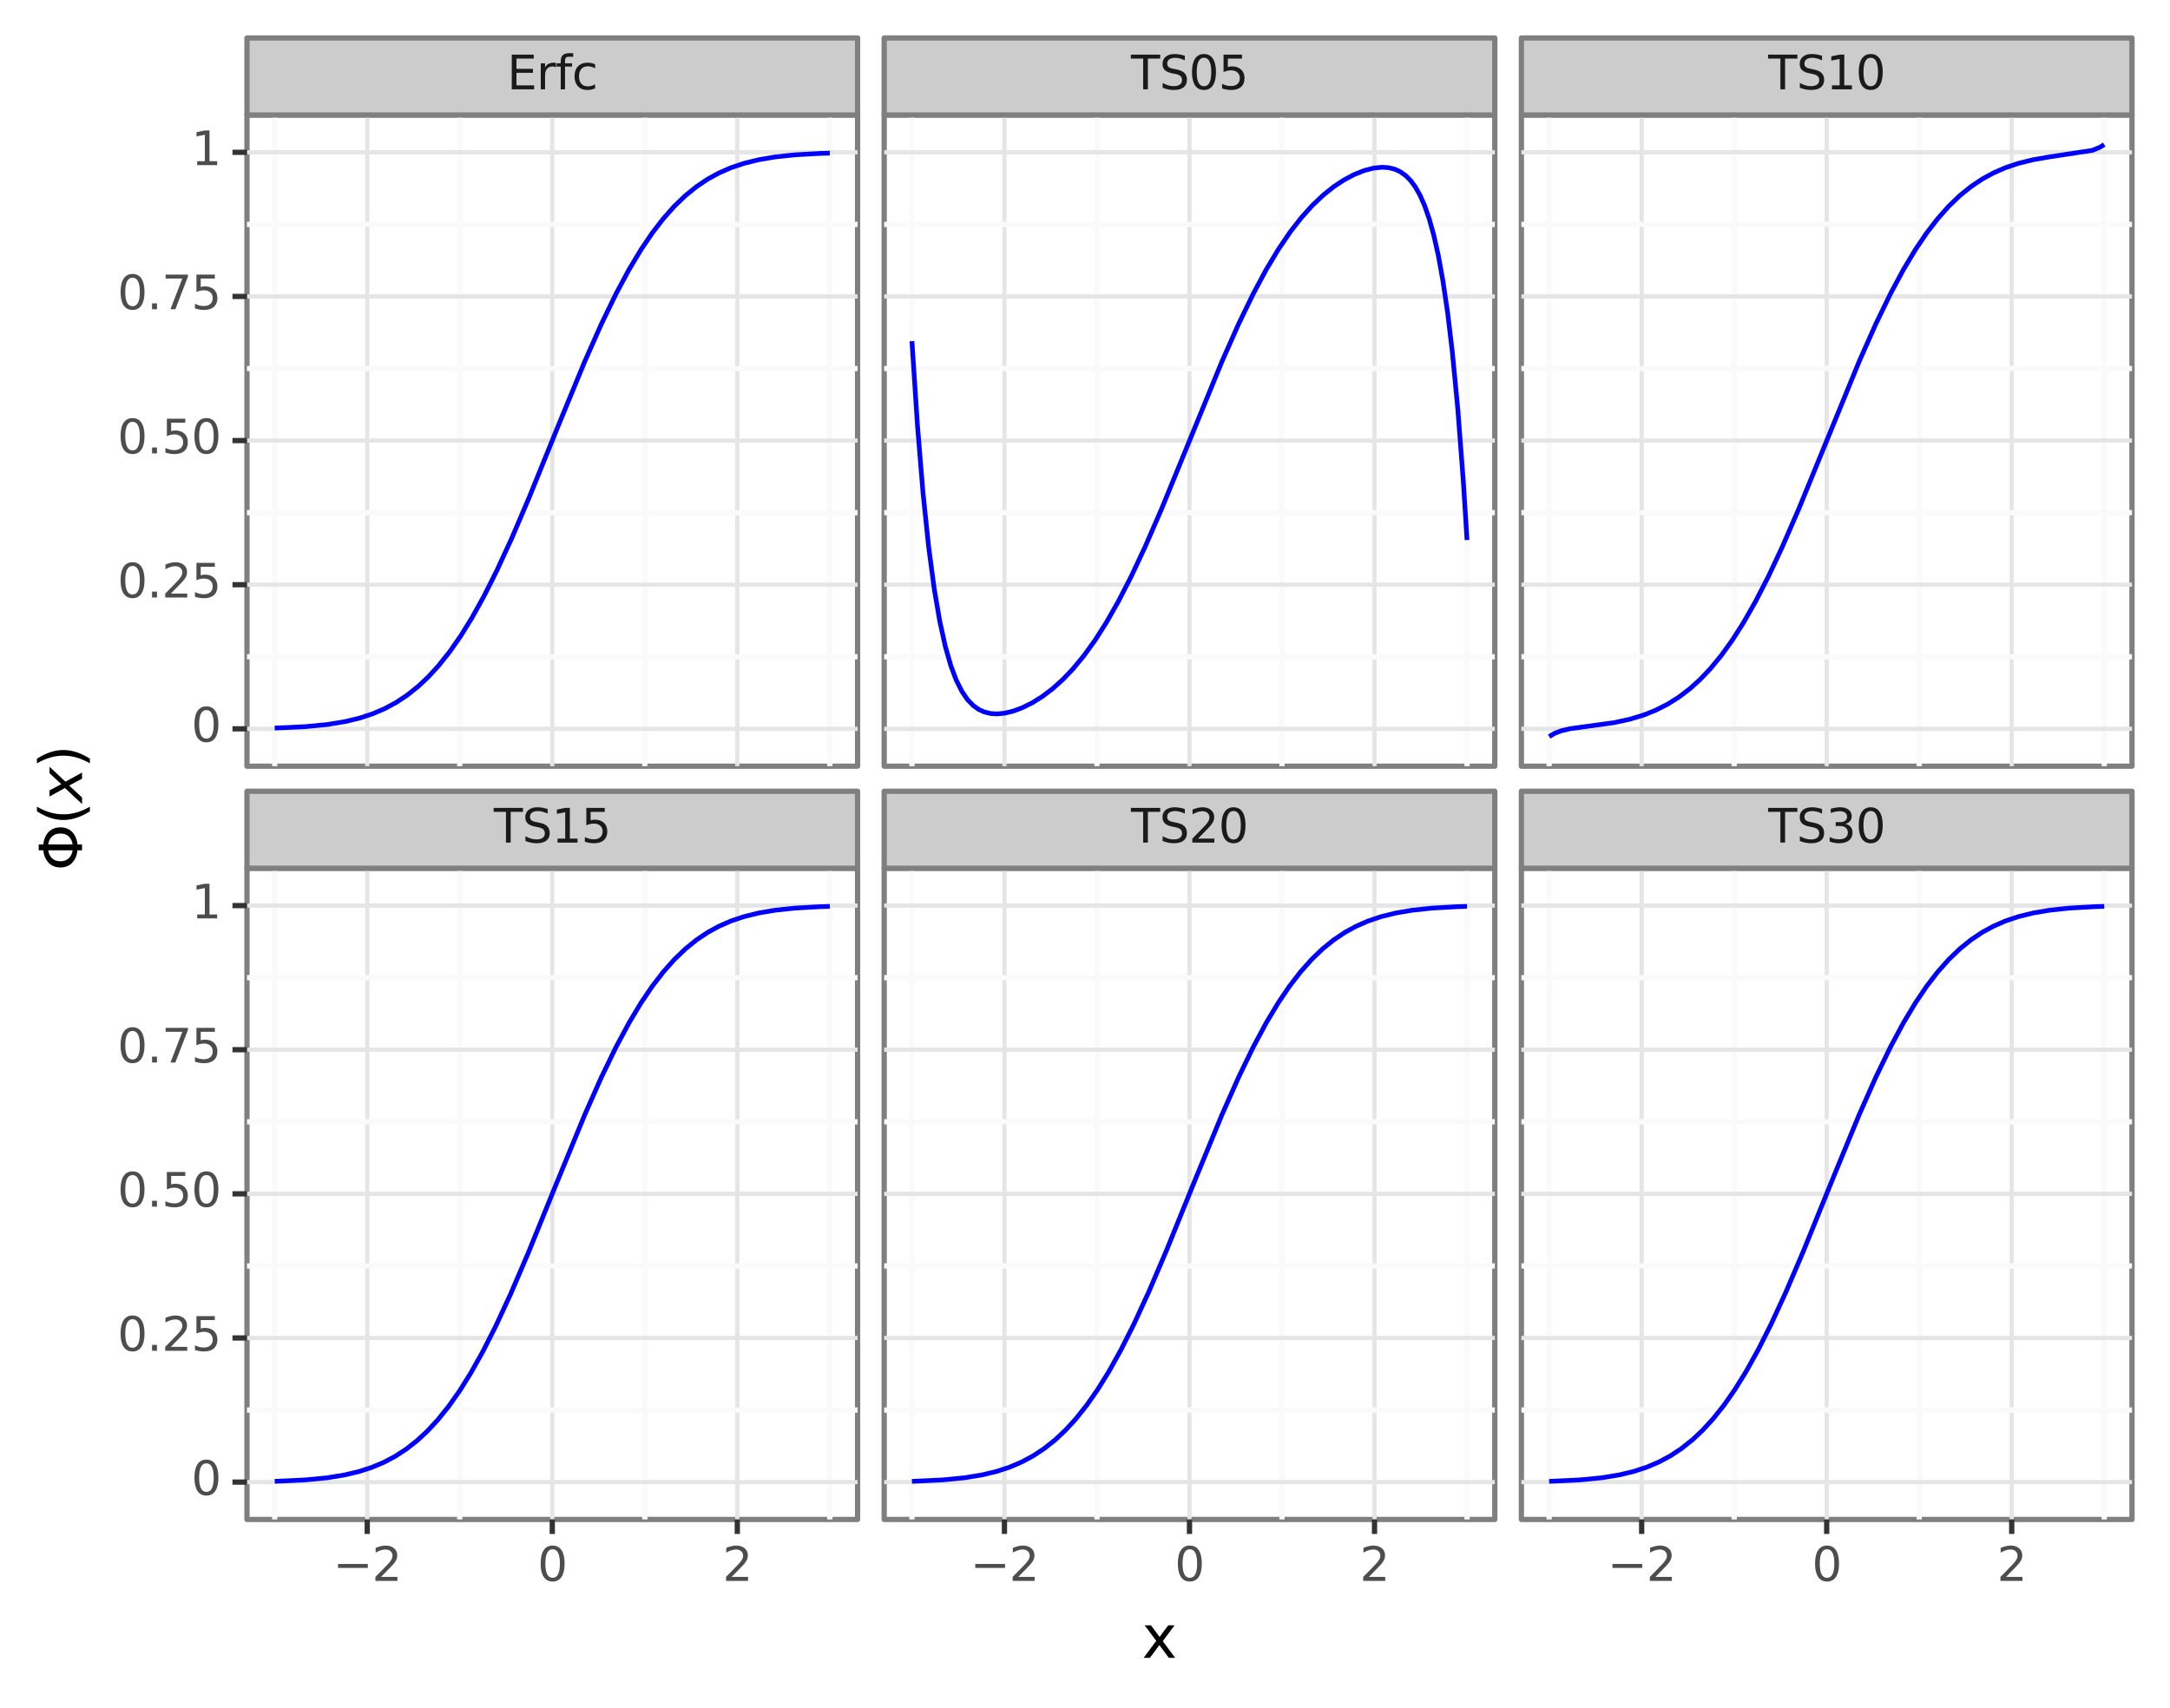 <?xml version="1.0" encoding="utf-8" standalone="no"?>
<!DOCTYPE svg PUBLIC "-//W3C//DTD SVG 1.1//EN"
  "http://www.w3.org/Graphics/SVG/1.1/DTD/svg11.dtd">
<svg xmlns:xlink="http://www.w3.org/1999/xlink" width="411.11pt" height="323.611pt" viewBox="0 0 411.11 323.611" xmlns="http://www.w3.org/2000/svg" version="1.1">
 <rect x="0" y="0" width="411.11" height="323.611" fill="#808080" stroke="none"/>
 <defs>
  <style type="text/css">*{stroke-linejoin: round; stroke-linecap: butt}</style>
 </defs>
 <g id="figure_1">
  <g id="patch_1">
   <path d="M 0 323.611 
L 411.11 323.611 
L 411.11 0 
L 0 0 
z
" style="fill: #ffffff; stroke: #ffffff; stroke-linejoin: miter"/>
  </g>
  <g id="axes_1">
   <g id="patch_2">
    <path d="M 46.79 145.173 
L 162.47 145.173 
L 162.47 21.787 
L 46.79 21.787 
z
" style="fill: #ffffff; stroke: #7f7f7f; stroke-linejoin: miter"/>
   </g>
   <g id="matplotlib.axis_1">
    <g id="xtick_1">
     <g id="line2d_1">
      <path d="M 69.575 145.173 
L 69.575 21.787 
" clip-path="url(#p111f7c09e5)" style="fill: none; stroke: #e5e5e5; stroke-width: 0.8"/>
     </g>
    </g>
    <g id="xtick_2">
     <g id="line2d_2">
      <path d="M 104.63 145.173 
L 104.63 21.787 
" clip-path="url(#p111f7c09e5)" style="fill: none; stroke: #e5e5e5; stroke-width: 0.8"/>
     </g>
    </g>
    <g id="xtick_3">
     <g id="line2d_3">
      <path d="M 139.684 145.173 
L 139.684 21.787 
" clip-path="url(#p111f7c09e5)" style="fill: none; stroke: #e5e5e5; stroke-width: 0.8"/>
     </g>
    </g>
    <g id="xtick_4">
     <g id="line2d_4">
      <path d="M 52.048 145.173 
L 52.048 21.787 
" clip-path="url(#p111f7c09e5)" style="fill: none; stroke: #fafafa"/>
     </g>
    </g>
    <g id="xtick_5">
     <g id="line2d_5">
      <path d="M 87.102 145.173 
L 87.102 21.787 
" clip-path="url(#p111f7c09e5)" style="fill: none; stroke: #fafafa"/>
     </g>
    </g>
    <g id="xtick_6">
     <g id="line2d_6">
      <path d="M 122.157 145.173 
L 122.157 21.787 
" clip-path="url(#p111f7c09e5)" style="fill: none; stroke: #fafafa"/>
     </g>
    </g>
    <g id="xtick_7">
     <g id="line2d_7">
      <path d="M 157.212 145.173 
L 157.212 21.787 
" clip-path="url(#p111f7c09e5)" style="fill: none; stroke: #fafafa"/>
     </g>
    </g>
   </g>
   <g id="matplotlib.axis_2">
    <g id="ytick_1">
     <g id="line2d_8">
      <path d="M 46.79 138.098 
L 162.47 138.098 
" clip-path="url(#p111f7c09e5)" style="fill: none; stroke: #e5e5e5; stroke-width: 0.8"/>
     </g>
     <g id="line2d_9">
      <path d="M 46.79 138.098 
" style="fill: none; stroke: #000000; stroke-width: 1.5"/>
      <defs>
       <path id="m593839fa24" d="M 0 0 
L -2.75 0 
" style="stroke: #333333"/>
      </defs>
      <g>
       <use xlink:href="#m593839fa24" x="46.79" y="138.098" style="stroke: #333333"/>
      </g>
     </g>
     <g id="text_1">
      <!-- 0 -->
      <g style="fill: #4d4d4d" transform="translate(36.241 140.526) scale(0.088 -0.088)">
       <defs>
        <path id="DejaVuSans-30" d="M 2034 4250 
Q 1547 4250 1301 3770 
Q 1056 3291 1056 2328 
Q 1056 1369 1301 889 
Q 1547 409 2034 409 
Q 2525 409 2770 889 
Q 3016 1369 3016 2328 
Q 3016 3291 2770 3770 
Q 2525 4250 2034 4250 
z
M 2034 4750 
Q 2819 4750 3233 4129 
Q 3647 3509 3647 2328 
Q 3647 1150 3233 529 
Q 2819 -91 2034 -91 
Q 1250 -91 836 529 
Q 422 1150 422 2328 
Q 422 3509 836 4129 
Q 1250 4750 2034 4750 
z
" transform="scale(0.016)"/>
       </defs>
       <use xlink:href="#DejaVuSans-30"/>
      </g>
     </g>
    </g>
    <g id="ytick_2">
     <g id="line2d_10">
      <path d="M 46.79 110.789 
L 162.47 110.789 
" clip-path="url(#p111f7c09e5)" style="fill: none; stroke: #e5e5e5; stroke-width: 0.8"/>
     </g>
     <g id="line2d_11">
      <path d="M 46.79 110.789 
" style="fill: none; stroke: #000000; stroke-width: 1.5"/>
      <g>
       <use xlink:href="#m593839fa24" x="46.79" y="110.789" style="stroke: #333333"/>
      </g>
     </g>
     <g id="text_2">
      <!-- 0.25 -->
      <g style="fill: #4d4d4d" transform="translate(22.246 113.217) scale(0.088 -0.088)">
       <defs>
        <path id="DejaVuSans-2e" d="M 684 794 
L 1344 794 
L 1344 0 
L 684 0 
L 684 794 
z
" transform="scale(0.016)"/>
        <path id="DejaVuSans-32" d="M 1228 531 
L 3431 531 
L 3431 0 
L 469 0 
L 469 531 
Q 828 903 1448 1529 
Q 2069 2156 2228 2338 
Q 2531 2678 2651 2914 
Q 2772 3150 2772 3378 
Q 2772 3750 2511 3984 
Q 2250 4219 1831 4219 
Q 1534 4219 1204 4116 
Q 875 4013 500 3803 
L 500 4441 
Q 881 4594 1212 4672 
Q 1544 4750 1819 4750 
Q 2544 4750 2975 4387 
Q 3406 4025 3406 3419 
Q 3406 3131 3298 2873 
Q 3191 2616 2906 2266 
Q 2828 2175 2409 1742 
Q 1991 1309 1228 531 
z
" transform="scale(0.016)"/>
        <path id="DejaVuSans-35" d="M 691 4666 
L 3169 4666 
L 3169 4134 
L 1269 4134 
L 1269 2991 
Q 1406 3038 1543 3061 
Q 1681 3084 1819 3084 
Q 2600 3084 3056 2656 
Q 3513 2228 3513 1497 
Q 3513 744 3044 326 
Q 2575 -91 1722 -91 
Q 1428 -91 1123 -41 
Q 819 9 494 109 
L 494 744 
Q 775 591 1075 516 
Q 1375 441 1709 441 
Q 2250 441 2565 725 
Q 2881 1009 2881 1497 
Q 2881 1984 2565 2268 
Q 2250 2553 1709 2553 
Q 1456 2553 1204 2497 
Q 953 2441 691 2322 
L 691 4666 
z
" transform="scale(0.016)"/>
       </defs>
       <use xlink:href="#DejaVuSans-30"/>
       <use xlink:href="#DejaVuSans-2e" x="63.623"/>
       <use xlink:href="#DejaVuSans-32" x="95.41"/>
       <use xlink:href="#DejaVuSans-35" x="159.033"/>
      </g>
     </g>
    </g>
    <g id="ytick_3">
     <g id="line2d_12">
      <path d="M 46.79 83.48 
L 162.47 83.48 
" clip-path="url(#p111f7c09e5)" style="fill: none; stroke: #e5e5e5; stroke-width: 0.8"/>
     </g>
     <g id="line2d_13">
      <path d="M 46.79 83.48 
" style="fill: none; stroke: #000000; stroke-width: 1.5"/>
      <g>
       <use xlink:href="#m593839fa24" x="46.79" y="83.48" style="stroke: #333333"/>
      </g>
     </g>
     <g id="text_3">
      <!-- 0.50 -->
      <g style="fill: #4d4d4d" transform="translate(22.246 85.908) scale(0.088 -0.088)">
       <use xlink:href="#DejaVuSans-30"/>
       <use xlink:href="#DejaVuSans-2e" x="63.623"/>
       <use xlink:href="#DejaVuSans-35" x="95.41"/>
       <use xlink:href="#DejaVuSans-30" x="159.033"/>
      </g>
     </g>
    </g>
    <g id="ytick_4">
     <g id="line2d_14">
      <path d="M 46.79 56.171 
L 162.47 56.171 
" clip-path="url(#p111f7c09e5)" style="fill: none; stroke: #e5e5e5; stroke-width: 0.8"/>
     </g>
     <g id="line2d_15">
      <path d="M 46.79 56.171 
" style="fill: none; stroke: #000000; stroke-width: 1.5"/>
      <g>
       <use xlink:href="#m593839fa24" x="46.79" y="56.171" style="stroke: #333333"/>
      </g>
     </g>
     <g id="text_4">
      <!-- 0.75 -->
      <g style="fill: #4d4d4d" transform="translate(22.246 58.599) scale(0.088 -0.088)">
       <defs>
        <path id="DejaVuSans-37" d="M 525 4666 
L 3525 4666 
L 3525 4397 
L 1831 0 
L 1172 0 
L 2766 4134 
L 525 4134 
L 525 4666 
z
" transform="scale(0.016)"/>
       </defs>
       <use xlink:href="#DejaVuSans-30"/>
       <use xlink:href="#DejaVuSans-2e" x="63.623"/>
       <use xlink:href="#DejaVuSans-37" x="95.41"/>
       <use xlink:href="#DejaVuSans-35" x="159.033"/>
      </g>
     </g>
    </g>
    <g id="ytick_5">
     <g id="line2d_16">
      <path d="M 46.79 28.862 
L 162.47 28.862 
" clip-path="url(#p111f7c09e5)" style="fill: none; stroke: #e5e5e5; stroke-width: 0.8"/>
     </g>
     <g id="line2d_17">
      <path d="M 46.79 28.862 
" style="fill: none; stroke: #000000; stroke-width: 1.5"/>
      <g>
       <use xlink:href="#m593839fa24" x="46.79" y="28.862" style="stroke: #333333"/>
      </g>
     </g>
     <g id="text_5">
      <!-- 1 -->
      <g style="fill: #4d4d4d" transform="translate(36.241 31.291) scale(0.088 -0.088)">
       <defs>
        <path id="DejaVuSans-31" d="M 794 531 
L 1825 531 
L 1825 4091 
L 703 3866 
L 703 4441 
L 1819 4666 
L 2450 4666 
L 2450 531 
L 3481 531 
L 3481 0 
L 794 0 
L 794 531 
z
" transform="scale(0.016)"/>
       </defs>
       <use xlink:href="#DejaVuSans-31"/>
      </g>
     </g>
    </g>
    <g id="ytick_6">
     <g id="line2d_18">
      <path d="M 46.79 124.443 
L 162.47 124.443 
" clip-path="url(#p111f7c09e5)" style="fill: none; stroke: #fafafa"/>
     </g>
    </g>
    <g id="ytick_7">
     <g id="line2d_19">
      <path d="M 46.79 97.134 
L 162.47 97.134 
" clip-path="url(#p111f7c09e5)" style="fill: none; stroke: #fafafa"/>
     </g>
    </g>
    <g id="ytick_8">
     <g id="line2d_20">
      <path d="M 46.79 69.826 
L 162.47 69.826 
" clip-path="url(#p111f7c09e5)" style="fill: none; stroke: #fafafa"/>
     </g>
    </g>
    <g id="ytick_9">
     <g id="line2d_21">
      <path d="M 46.79 42.517 
L 162.47 42.517 
" clip-path="url(#p111f7c09e5)" style="fill: none; stroke: #fafafa"/>
     </g>
    </g>
    <g id="text_6">
     <!-- $\Phi(x)$ -->
     <g transform="translate(15.558 164.995) rotate(-90) scale(0.11 -0.11)">
      <defs>
       <path id="DejaVuSans-3a6" d="M 2206 3644 
Q 1738 3578 1431 3306 
Q 1025 2947 1025 2328 
Q 1025 1713 1431 1353 
Q 1738 1081 2206 1016 
L 2206 3644 
z
M 2838 1016 
Q 3306 1081 3613 1353 
Q 4013 1713 4013 2328 
Q 4013 2947 3613 3306 
Q 3306 3578 2838 3644 
L 2838 1016 
z
M 2206 494 
Q 1444 563 950 981 
Q 359 1481 359 2328 
Q 359 3175 950 3678 
Q 1441 4100 2206 4169 
L 2206 4666 
L 2838 4666 
L 2838 4169 
Q 3600 4097 4091 3678 
Q 4678 3175 4678 2328 
Q 4678 1484 4091 981 
Q 3600 563 2838 491 
L 2838 0 
L 2206 0 
L 2206 494 
z
" transform="scale(0.016)"/>
       <path id="DejaVuSans-28" d="M 1984 4856 
Q 1566 4138 1362 3434 
Q 1159 2731 1159 2009 
Q 1159 1288 1364 580 
Q 1569 -128 1984 -844 
L 1484 -844 
Q 1016 -109 783 600 
Q 550 1309 550 2009 
Q 550 2706 781 3412 
Q 1013 4119 1484 4856 
L 1984 4856 
z
" transform="scale(0.016)"/>
       <path id="DejaVuSans-Oblique-78" d="M 3841 3500 
L 2234 1784 
L 3219 0 
L 2559 0 
L 1819 1388 
L 531 0 
L -166 0 
L 1556 1844 
L 641 3500 
L 1300 3500 
L 1972 2234 
L 3144 3500 
L 3841 3500 
z
" transform="scale(0.016)"/>
       <path id="DejaVuSans-29" d="M 513 4856 
L 1013 4856 
Q 1481 4119 1714 3412 
Q 1947 2706 1947 2009 
Q 1947 1309 1714 600 
Q 1481 -109 1013 -844 
L 513 -844 
Q 928 -128 1133 580 
Q 1338 1288 1338 2009 
Q 1338 2731 1133 3434 
Q 928 4138 513 4856 
z
" transform="scale(0.016)"/>
      </defs>
      <use xlink:href="#DejaVuSans-3a6" transform="translate(0 0.125)"/>
      <use xlink:href="#DejaVuSans-28" transform="translate(78.711 0.125)"/>
      <use xlink:href="#DejaVuSans-Oblique-78" transform="translate(117.725 0.125)"/>
      <use xlink:href="#DejaVuSans-29" transform="translate(176.904 0.125)"/>
     </g>
    </g>
   </g>
   <g id="line2d_22">
    <path d="M 52.048 137.95 
L 57.832 137.683 
L 62.038 137.273 
L 65.369 136.727 
L 68.173 136.048 
L 70.627 135.237 
L 72.905 134.258 
L 75.009 133.126 
L 77.112 131.739 
L 79.215 130.066 
L 81.143 128.253 
L 83.071 126.153 
L 85.174 123.515 
L 87.278 120.501 
L 89.381 117.108 
L 91.66 113.012 
L 94.113 108.139 
L 96.918 102.053 
L 100.248 94.262 
L 105.681 80.867 
L 110.764 68.533 
L 113.919 61.421 
L 116.724 55.636 
L 119.177 51.066 
L 121.456 47.271 
L 123.559 44.163 
L 125.662 41.432 
L 127.766 39.067 
L 129.869 37.048 
L 131.972 35.349 
L 134.076 33.939 
L 136.179 32.787 
L 138.457 31.79 
L 140.911 30.962 
L 143.716 30.269 
L 146.87 29.734 
L 150.551 29.342 
L 155.284 29.073 
L 157.212 29.01 
L 157.212 29.01 
" clip-path="url(#p111f7c09e5)" style="fill: none; stroke: #0000ff; stroke-width: 0.886"/>
   </g>
   <g id="patch_3">
    <path d="M 46.79 21.787 
L 162.47 21.787 
L 162.47 7.2 
L 46.79 7.2 
z
" style="fill: #cccccc; stroke: #7f7f7f; stroke-linejoin: miter"/>
   </g>
   <g id="text_7">
    <!-- Erfc -->
    <g style="fill: #1a1a1a" transform="translate(96.072 16.922) scale(0.088 -0.088)">
     <defs>
      <path id="DejaVuSans-45" d="M 628 4666 
L 3578 4666 
L 3578 4134 
L 1259 4134 
L 1259 2753 
L 3481 2753 
L 3481 2222 
L 1259 2222 
L 1259 531 
L 3634 531 
L 3634 0 
L 628 0 
L 628 4666 
z
" transform="scale(0.016)"/>
      <path id="DejaVuSans-72" d="M 2631 2963 
Q 2534 3019 2420 3045 
Q 2306 3072 2169 3072 
Q 1681 3072 1420 2755 
Q 1159 2438 1159 1844 
L 1159 0 
L 581 0 
L 581 3500 
L 1159 3500 
L 1159 2956 
Q 1341 3275 1631 3429 
Q 1922 3584 2338 3584 
Q 2397 3584 2469 3576 
Q 2541 3569 2628 3553 
L 2631 2963 
z
" transform="scale(0.016)"/>
      <path id="DejaVuSans-66" d="M 2375 4863 
L 2375 4384 
L 1825 4384 
Q 1516 4384 1395 4259 
Q 1275 4134 1275 3809 
L 1275 3500 
L 2222 3500 
L 2222 3053 
L 1275 3053 
L 1275 0 
L 697 0 
L 697 3053 
L 147 3053 
L 147 3500 
L 697 3500 
L 697 3744 
Q 697 4328 969 4595 
Q 1241 4863 1831 4863 
L 2375 4863 
z
" transform="scale(0.016)"/>
      <path id="DejaVuSans-63" d="M 3122 3366 
L 3122 2828 
Q 2878 2963 2633 3030 
Q 2388 3097 2138 3097 
Q 1578 3097 1268 2742 
Q 959 2388 959 1747 
Q 959 1106 1268 751 
Q 1578 397 2138 397 
Q 2388 397 2633 464 
Q 2878 531 3122 666 
L 3122 134 
Q 2881 22 2623 -34 
Q 2366 -91 2075 -91 
Q 1284 -91 818 406 
Q 353 903 353 1747 
Q 353 2603 823 3093 
Q 1294 3584 2113 3584 
Q 2378 3584 2631 3529 
Q 2884 3475 3122 3366 
z
" transform="scale(0.016)"/>
     </defs>
     <use xlink:href="#DejaVuSans-45"/>
     <use xlink:href="#DejaVuSans-72" x="63.184"/>
     <use xlink:href="#DejaVuSans-66" x="104.297"/>
     <use xlink:href="#DejaVuSans-63" x="139.502"/>
    </g>
   </g>
  </g>
  <g id="axes_2">
   <g id="patch_4">
    <path d="M 167.51 145.173 
L 283.19 145.173 
L 283.19 21.787 
L 167.51 21.787 
z
" style="fill: #ffffff; stroke: #7f7f7f; stroke-linejoin: miter"/>
   </g>
   <g id="matplotlib.axis_3">
    <g id="xtick_8">
     <g id="line2d_23">
      <path d="M 190.295 145.173 
L 190.295 21.787 
" clip-path="url(#p7fe1799d12)" style="fill: none; stroke: #e5e5e5; stroke-width: 0.8; stroke-linecap: square"/>
     </g>
    </g>
    <g id="xtick_9">
     <g id="line2d_24">
      <path d="M 225.35 145.173 
L 225.35 21.787 
" clip-path="url(#p7fe1799d12)" style="fill: none; stroke: #e5e5e5; stroke-width: 0.8; stroke-linecap: square"/>
     </g>
    </g>
    <g id="xtick_10">
     <g id="line2d_25">
      <path d="M 260.404 145.173 
L 260.404 21.787 
" clip-path="url(#p7fe1799d12)" style="fill: none; stroke: #e5e5e5; stroke-width: 0.8; stroke-linecap: square"/>
     </g>
    </g>
    <g id="xtick_11">
     <g id="line2d_26">
      <path d="M 172.768 145.173 
L 172.768 21.787 
" clip-path="url(#p7fe1799d12)" style="fill: none; stroke: #fafafa; stroke-linecap: square"/>
     </g>
    </g>
    <g id="xtick_12">
     <g id="line2d_27">
      <path d="M 207.822 145.173 
L 207.822 21.787 
" clip-path="url(#p7fe1799d12)" style="fill: none; stroke: #fafafa; stroke-linecap: square"/>
     </g>
    </g>
    <g id="xtick_13">
     <g id="line2d_28">
      <path d="M 242.877 145.173 
L 242.877 21.787 
" clip-path="url(#p7fe1799d12)" style="fill: none; stroke: #fafafa; stroke-linecap: square"/>
     </g>
    </g>
    <g id="xtick_14">
     <g id="line2d_29">
      <path d="M 277.932 145.173 
L 277.932 21.787 
" clip-path="url(#p7fe1799d12)" style="fill: none; stroke: #fafafa; stroke-linecap: square"/>
     </g>
    </g>
   </g>
   <g id="matplotlib.axis_4">
    <g id="ytick_10">
     <g id="line2d_30">
      <path d="M 167.51 138.098 
L 283.19 138.098 
" clip-path="url(#p7fe1799d12)" style="fill: none; stroke: #e5e5e5; stroke-width: 0.8; stroke-linecap: square"/>
     </g>
    </g>
    <g id="ytick_11">
     <g id="line2d_31">
      <path d="M 167.51 110.789 
L 283.19 110.789 
" clip-path="url(#p7fe1799d12)" style="fill: none; stroke: #e5e5e5; stroke-width: 0.8; stroke-linecap: square"/>
     </g>
    </g>
    <g id="ytick_12">
     <g id="line2d_32">
      <path d="M 167.51 83.48 
L 283.19 83.48 
" clip-path="url(#p7fe1799d12)" style="fill: none; stroke: #e5e5e5; stroke-width: 0.8; stroke-linecap: square"/>
     </g>
    </g>
    <g id="ytick_13">
     <g id="line2d_33">
      <path d="M 167.51 56.171 
L 283.19 56.171 
" clip-path="url(#p7fe1799d12)" style="fill: none; stroke: #e5e5e5; stroke-width: 0.8; stroke-linecap: square"/>
     </g>
    </g>
    <g id="ytick_14">
     <g id="line2d_34">
      <path d="M 167.51 28.862 
L 283.19 28.862 
" clip-path="url(#p7fe1799d12)" style="fill: none; stroke: #e5e5e5; stroke-width: 0.8; stroke-linecap: square"/>
     </g>
    </g>
    <g id="ytick_15">
     <g id="line2d_35">
      <path d="M 167.51 124.443 
L 283.19 124.443 
" clip-path="url(#p7fe1799d12)" style="fill: none; stroke: #fafafa; stroke-linecap: square"/>
     </g>
    </g>
    <g id="ytick_16">
     <g id="line2d_36">
      <path d="M 167.51 97.134 
L 283.19 97.134 
" clip-path="url(#p7fe1799d12)" style="fill: none; stroke: #fafafa; stroke-linecap: square"/>
     </g>
    </g>
    <g id="ytick_17">
     <g id="line2d_37">
      <path d="M 167.51 69.826 
L 283.19 69.826 
" clip-path="url(#p7fe1799d12)" style="fill: none; stroke: #fafafa; stroke-linecap: square"/>
     </g>
    </g>
    <g id="ytick_18">
     <g id="line2d_38">
      <path d="M 167.51 42.517 
L 283.19 42.517 
" clip-path="url(#p7fe1799d12)" style="fill: none; stroke: #fafafa; stroke-linecap: square"/>
     </g>
    </g>
   </g>
   <g id="line2d_39">
    <path d="M 172.768 64.635 
L 173.82 80.679 
L 174.871 93.437 
L 175.923 103.526 
L 176.974 111.455 
L 178.026 117.643 
L 179.078 122.436 
L 180.129 126.115 
L 181.181 128.909 
L 182.233 131.001 
L 183.284 132.541 
L 184.336 133.644 
L 185.388 134.404 
L 186.439 134.893 
L 187.666 135.195 
L 188.893 135.269 
L 190.295 135.137 
L 191.873 134.766 
L 193.625 134.123 
L 195.553 133.168 
L 197.481 131.963 
L 199.409 130.502 
L 201.337 128.771 
L 203.265 126.754 
L 205.369 124.209 
L 207.472 121.29 
L 209.575 117.992 
L 211.854 113.995 
L 214.308 109.222 
L 216.937 103.621 
L 220.092 96.36 
L 224.473 85.658 
L 231.484 68.533 
L 234.639 61.421 
L 237.444 55.636 
L 239.897 51.066 
L 242.176 47.271 
L 244.454 43.921 
L 246.558 41.222 
L 248.661 38.888 
L 250.764 36.902 
L 252.692 35.369 
L 254.62 34.095 
L 256.548 33.072 
L 258.476 32.305 
L 260.229 31.853 
L 261.806 31.69 
L 263.033 31.765 
L 264.26 32.067 
L 265.312 32.556 
L 266.364 33.316 
L 267.24 34.208 
L 268.116 35.39 
L 268.993 36.927 
L 269.869 38.896 
L 270.745 41.391 
L 271.622 44.524 
L 272.498 48.429 
L 273.374 53.268 
L 274.251 59.228 
L 275.127 66.533 
L 276.179 77.451 
L 277.23 91.23 
L 277.932 102.325 
L 277.932 102.325 
" clip-path="url(#p7fe1799d12)" style="fill: none; stroke: #0000ff; stroke-width: 0.886"/>
   </g>
   <g id="patch_5">
    <path d="M 167.51 21.787 
L 283.19 21.787 
L 283.19 7.2 
L 167.51 7.2 
z
" style="fill: #cccccc; stroke: #7f7f7f; stroke-linejoin: miter"/>
   </g>
   <g id="text_8">
    <!-- TS05 -->
    <g style="fill: #1a1a1a" transform="translate(214.27 16.922) scale(0.088 -0.088)">
     <defs>
      <path id="DejaVuSans-54" d="M -19 4666 
L 3928 4666 
L 3928 4134 
L 2272 4134 
L 2272 0 
L 1638 0 
L 1638 4134 
L -19 4134 
L -19 4666 
z
" transform="scale(0.016)"/>
      <path id="DejaVuSans-53" d="M 3425 4513 
L 3425 3897 
Q 3066 4069 2747 4153 
Q 2428 4238 2131 4238 
Q 1616 4238 1336 4038 
Q 1056 3838 1056 3469 
Q 1056 3159 1242 3001 
Q 1428 2844 1947 2747 
L 2328 2669 
Q 3034 2534 3370 2195 
Q 3706 1856 3706 1288 
Q 3706 609 3251 259 
Q 2797 -91 1919 -91 
Q 1588 -91 1214 -16 
Q 841 59 441 206 
L 441 856 
Q 825 641 1194 531 
Q 1563 422 1919 422 
Q 2459 422 2753 634 
Q 3047 847 3047 1241 
Q 3047 1584 2836 1778 
Q 2625 1972 2144 2069 
L 1759 2144 
Q 1053 2284 737 2584 
Q 422 2884 422 3419 
Q 422 4038 858 4394 
Q 1294 4750 2059 4750 
Q 2388 4750 2728 4690 
Q 3069 4631 3425 4513 
z
" transform="scale(0.016)"/>
     </defs>
     <use xlink:href="#DejaVuSans-54"/>
     <use xlink:href="#DejaVuSans-53" x="61.084"/>
     <use xlink:href="#DejaVuSans-30" x="124.561"/>
     <use xlink:href="#DejaVuSans-35" x="188.184"/>
    </g>
   </g>
  </g>
  <g id="axes_3">
   <g id="patch_6">
    <path d="M 288.23 145.173 
L 403.91 145.173 
L 403.91 21.787 
L 288.23 21.787 
z
" style="fill: #ffffff; stroke: #7f7f7f; stroke-linejoin: miter"/>
   </g>
   <g id="matplotlib.axis_5">
    <g id="xtick_15">
     <g id="line2d_40">
      <path d="M 311.015 145.173 
L 311.015 21.787 
" clip-path="url(#pd639c70b5b)" style="fill: none; stroke: #e5e5e5; stroke-width: 0.8; stroke-linecap: square"/>
     </g>
    </g>
    <g id="xtick_16">
     <g id="line2d_41">
      <path d="M 346.07 145.173 
L 346.07 21.787 
" clip-path="url(#pd639c70b5b)" style="fill: none; stroke: #e5e5e5; stroke-width: 0.8; stroke-linecap: square"/>
     </g>
    </g>
    <g id="xtick_17">
     <g id="line2d_42">
      <path d="M 381.124 145.173 
L 381.124 21.787 
" clip-path="url(#pd639c70b5b)" style="fill: none; stroke: #e5e5e5; stroke-width: 0.8; stroke-linecap: square"/>
     </g>
    </g>
    <g id="xtick_18">
     <g id="line2d_43">
      <path d="M 293.488 145.173 
L 293.488 21.787 
" clip-path="url(#pd639c70b5b)" style="fill: none; stroke: #fafafa; stroke-linecap: square"/>
     </g>
    </g>
    <g id="xtick_19">
     <g id="line2d_44">
      <path d="M 328.542 145.173 
L 328.542 21.787 
" clip-path="url(#pd639c70b5b)" style="fill: none; stroke: #fafafa; stroke-linecap: square"/>
     </g>
    </g>
    <g id="xtick_20">
     <g id="line2d_45">
      <path d="M 363.597 145.173 
L 363.597 21.787 
" clip-path="url(#pd639c70b5b)" style="fill: none; stroke: #fafafa; stroke-linecap: square"/>
     </g>
    </g>
    <g id="xtick_21">
     <g id="line2d_46">
      <path d="M 398.652 145.173 
L 398.652 21.787 
" clip-path="url(#pd639c70b5b)" style="fill: none; stroke: #fafafa; stroke-linecap: square"/>
     </g>
    </g>
   </g>
   <g id="matplotlib.axis_6">
    <g id="ytick_19">
     <g id="line2d_47">
      <path d="M 288.23 138.098 
L 403.91 138.098 
" clip-path="url(#pd639c70b5b)" style="fill: none; stroke: #e5e5e5; stroke-width: 0.8; stroke-linecap: square"/>
     </g>
    </g>
    <g id="ytick_20">
     <g id="line2d_48">
      <path d="M 288.23 110.789 
L 403.91 110.789 
" clip-path="url(#pd639c70b5b)" style="fill: none; stroke: #e5e5e5; stroke-width: 0.8; stroke-linecap: square"/>
     </g>
    </g>
    <g id="ytick_21">
     <g id="line2d_49">
      <path d="M 288.23 83.48 
L 403.91 83.48 
" clip-path="url(#pd639c70b5b)" style="fill: none; stroke: #e5e5e5; stroke-width: 0.8; stroke-linecap: square"/>
     </g>
    </g>
    <g id="ytick_22">
     <g id="line2d_50">
      <path d="M 288.23 56.171 
L 403.91 56.171 
" clip-path="url(#pd639c70b5b)" style="fill: none; stroke: #e5e5e5; stroke-width: 0.8; stroke-linecap: square"/>
     </g>
    </g>
    <g id="ytick_23">
     <g id="line2d_51">
      <path d="M 288.23 28.862 
L 403.91 28.862 
" clip-path="url(#pd639c70b5b)" style="fill: none; stroke: #e5e5e5; stroke-width: 0.8; stroke-linecap: square"/>
     </g>
    </g>
    <g id="ytick_24">
     <g id="line2d_52">
      <path d="M 288.23 124.443 
L 403.91 124.443 
" clip-path="url(#pd639c70b5b)" style="fill: none; stroke: #fafafa; stroke-linecap: square"/>
     </g>
    </g>
    <g id="ytick_25">
     <g id="line2d_53">
      <path d="M 288.23 97.134 
L 403.91 97.134 
" clip-path="url(#pd639c70b5b)" style="fill: none; stroke: #fafafa; stroke-linecap: square"/>
     </g>
    </g>
    <g id="ytick_26">
     <g id="line2d_54">
      <path d="M 288.23 69.826 
L 403.91 69.826 
" clip-path="url(#pd639c70b5b)" style="fill: none; stroke: #fafafa; stroke-linecap: square"/>
     </g>
    </g>
    <g id="ytick_27">
     <g id="line2d_55">
      <path d="M 288.23 42.517 
L 403.91 42.517 
" clip-path="url(#pd639c70b5b)" style="fill: none; stroke: #fafafa; stroke-linecap: square"/>
     </g>
    </g>
   </g>
   <g id="line2d_56">
    <path d="M 293.488 139.564 
L 294.54 138.943 
L 295.766 138.469 
L 297.519 138.06 
L 300.499 137.653 
L 305.757 136.93 
L 308.737 136.287 
L 311.366 135.492 
L 313.644 134.585 
L 315.923 133.431 
L 318.026 132.112 
L 320.129 130.513 
L 322.057 128.775 
L 323.985 126.755 
L 326.089 124.209 
L 328.192 121.29 
L 330.295 117.992 
L 332.574 113.995 
L 335.028 109.222 
L 337.657 103.621 
L 340.812 96.36 
L 345.193 85.658 
L 352.204 68.533 
L 355.359 61.421 
L 358.164 55.636 
L 360.617 51.066 
L 362.896 47.271 
L 364.999 44.163 
L 367.102 41.432 
L 369.206 39.067 
L 371.309 37.048 
L 373.412 35.349 
L 375.516 33.939 
L 377.619 32.787 
L 379.897 31.79 
L 382.351 30.962 
L 385.156 30.267 
L 388.31 29.722 
L 396.373 28.491 
L 397.775 27.929 
L 398.652 27.395 
L 398.652 27.395 
" clip-path="url(#pd639c70b5b)" style="fill: none; stroke: #0000ff; stroke-width: 0.886"/>
   </g>
   <g id="patch_7">
    <path d="M 288.23 21.787 
L 403.91 21.787 
L 403.91 7.2 
L 288.23 7.2 
z
" style="fill: #cccccc; stroke: #7f7f7f; stroke-linejoin: miter"/>
   </g>
   <g id="text_9">
    <!-- TS10 -->
    <g style="fill: #1a1a1a" transform="translate(334.99 16.922) scale(0.088 -0.088)">
     <use xlink:href="#DejaVuSans-54"/>
     <use xlink:href="#DejaVuSans-53" x="61.084"/>
     <use xlink:href="#DejaVuSans-31" x="124.561"/>
     <use xlink:href="#DejaVuSans-30" x="188.184"/>
    </g>
   </g>
  </g>
  <g id="axes_4">
   <g id="patch_8">
    <path d="M 46.79 287.899 
L 162.47 287.899 
L 162.47 164.513 
L 46.79 164.513 
z
" style="fill: #ffffff; stroke: #7f7f7f; stroke-linejoin: miter"/>
   </g>
   <g id="matplotlib.axis_7">
    <g id="xtick_22">
     <g id="line2d_57">
      <path d="M 69.575 287.899 
L 69.575 164.513 
" clip-path="url(#p614a0406cd)" style="fill: none; stroke: #e5e5e5; stroke-width: 0.8; stroke-linecap: square"/>
     </g>
     <g id="line2d_58">
      <path d="M 69.575 287.899 
" style="fill: none; stroke: #000000; stroke-width: 1.5; stroke-linecap: square"/>
      <defs>
       <path id="mebf1fec89e" d="M 0 0 
L 0 2.75 
" style="stroke: #333333"/>
      </defs>
      <g>
       <use xlink:href="#mebf1fec89e" x="69.575" y="287.899" style="stroke: #333333"/>
      </g>
     </g>
     <g id="text_10">
      <!-- −2 -->
      <g style="fill: #4d4d4d" transform="translate(63.089 299.535) scale(0.088 -0.088)">
       <defs>
        <path id="DejaVuSans-2212" d="M 678 2272 
L 4684 2272 
L 4684 1741 
L 678 1741 
L 678 2272 
z
" transform="scale(0.016)"/>
       </defs>
       <use xlink:href="#DejaVuSans-2212"/>
       <use xlink:href="#DejaVuSans-32" x="83.789"/>
      </g>
     </g>
    </g>
    <g id="xtick_23">
     <g id="line2d_59">
      <path d="M 104.63 287.899 
L 104.63 164.513 
" clip-path="url(#p614a0406cd)" style="fill: none; stroke: #e5e5e5; stroke-width: 0.8; stroke-linecap: square"/>
     </g>
     <g id="line2d_60">
      <path d="M 104.63 287.899 
" style="fill: none; stroke: #000000; stroke-width: 1.5; stroke-linecap: square"/>
      <g>
       <use xlink:href="#mebf1fec89e" x="104.63" y="287.899" style="stroke: #333333"/>
      </g>
     </g>
     <g id="text_11">
      <!-- 0 -->
      <g style="fill: #4d4d4d" transform="translate(101.83 299.535) scale(0.088 -0.088)">
       <use xlink:href="#DejaVuSans-30"/>
      </g>
     </g>
    </g>
    <g id="xtick_24">
     <g id="line2d_61">
      <path d="M 139.684 287.899 
L 139.684 164.513 
" clip-path="url(#p614a0406cd)" style="fill: none; stroke: #e5e5e5; stroke-width: 0.8; stroke-linecap: square"/>
     </g>
     <g id="line2d_62">
      <path d="M 139.684 287.899 
" style="fill: none; stroke: #000000; stroke-width: 1.5; stroke-linecap: square"/>
      <g>
       <use xlink:href="#mebf1fec89e" x="139.684" y="287.899" style="stroke: #333333"/>
      </g>
     </g>
     <g id="text_12">
      <!-- 2 -->
      <g style="fill: #4d4d4d" transform="translate(136.885 299.535) scale(0.088 -0.088)">
       <use xlink:href="#DejaVuSans-32"/>
      </g>
     </g>
    </g>
    <g id="xtick_25">
     <g id="line2d_63">
      <path d="M 52.048 287.899 
L 52.048 164.513 
" clip-path="url(#p614a0406cd)" style="fill: none; stroke: #fafafa; stroke-linecap: square"/>
     </g>
    </g>
    <g id="xtick_26">
     <g id="line2d_64">
      <path d="M 87.102 287.899 
L 87.102 164.513 
" clip-path="url(#p614a0406cd)" style="fill: none; stroke: #fafafa; stroke-linecap: square"/>
     </g>
    </g>
    <g id="xtick_27">
     <g id="line2d_65">
      <path d="M 122.157 287.899 
L 122.157 164.513 
" clip-path="url(#p614a0406cd)" style="fill: none; stroke: #fafafa; stroke-linecap: square"/>
     </g>
    </g>
    <g id="xtick_28">
     <g id="line2d_66">
      <path d="M 157.212 287.899 
L 157.212 164.513 
" clip-path="url(#p614a0406cd)" style="fill: none; stroke: #fafafa; stroke-linecap: square"/>
     </g>
    </g>
   </g>
   <g id="matplotlib.axis_8">
    <g id="ytick_28">
     <g id="line2d_67">
      <path d="M 46.79 280.824 
L 162.47 280.824 
" clip-path="url(#p614a0406cd)" style="fill: none; stroke: #e5e5e5; stroke-width: 0.8; stroke-linecap: square"/>
     </g>
     <g id="line2d_68">
      <path d="M 46.79 280.824 
" style="fill: none; stroke: #000000; stroke-width: 1.5; stroke-linecap: square"/>
      <g>
       <use xlink:href="#m593839fa24" x="46.79" y="280.824" style="stroke: #333333"/>
      </g>
     </g>
     <g id="text_13">
      <!-- 0 -->
      <g style="fill: #4d4d4d" transform="translate(36.241 283.252) scale(0.088 -0.088)">
       <use xlink:href="#DejaVuSans-30"/>
      </g>
     </g>
    </g>
    <g id="ytick_29">
     <g id="line2d_69">
      <path d="M 46.79 253.515 
L 162.47 253.515 
" clip-path="url(#p614a0406cd)" style="fill: none; stroke: #e5e5e5; stroke-width: 0.8; stroke-linecap: square"/>
     </g>
     <g id="line2d_70">
      <path d="M 46.79 253.515 
" style="fill: none; stroke: #000000; stroke-width: 1.5; stroke-linecap: square"/>
      <g>
       <use xlink:href="#m593839fa24" x="46.79" y="253.515" style="stroke: #333333"/>
      </g>
     </g>
     <g id="text_14">
      <!-- 0.25 -->
      <g style="fill: #4d4d4d" transform="translate(22.246 255.943) scale(0.088 -0.088)">
       <use xlink:href="#DejaVuSans-30"/>
       <use xlink:href="#DejaVuSans-2e" x="63.623"/>
       <use xlink:href="#DejaVuSans-32" x="95.41"/>
       <use xlink:href="#DejaVuSans-35" x="159.033"/>
      </g>
     </g>
    </g>
    <g id="ytick_30">
     <g id="line2d_71">
      <path d="M 46.79 226.206 
L 162.47 226.206 
" clip-path="url(#p614a0406cd)" style="fill: none; stroke: #e5e5e5; stroke-width: 0.8; stroke-linecap: square"/>
     </g>
     <g id="line2d_72">
      <path d="M 46.79 226.206 
" style="fill: none; stroke: #000000; stroke-width: 1.5; stroke-linecap: square"/>
      <g>
       <use xlink:href="#m593839fa24" x="46.79" y="226.206" style="stroke: #333333"/>
      </g>
     </g>
     <g id="text_15">
      <!-- 0.50 -->
      <g style="fill: #4d4d4d" transform="translate(22.246 228.634) scale(0.088 -0.088)">
       <use xlink:href="#DejaVuSans-30"/>
       <use xlink:href="#DejaVuSans-2e" x="63.623"/>
       <use xlink:href="#DejaVuSans-35" x="95.41"/>
       <use xlink:href="#DejaVuSans-30" x="159.033"/>
      </g>
     </g>
    </g>
    <g id="ytick_31">
     <g id="line2d_73">
      <path d="M 46.79 198.897 
L 162.47 198.897 
" clip-path="url(#p614a0406cd)" style="fill: none; stroke: #e5e5e5; stroke-width: 0.8; stroke-linecap: square"/>
     </g>
     <g id="line2d_74">
      <path d="M 46.79 198.897 
" style="fill: none; stroke: #000000; stroke-width: 1.5; stroke-linecap: square"/>
      <g>
       <use xlink:href="#m593839fa24" x="46.79" y="198.897" style="stroke: #333333"/>
      </g>
     </g>
     <g id="text_16">
      <!-- 0.75 -->
      <g style="fill: #4d4d4d" transform="translate(22.246 201.325) scale(0.088 -0.088)">
       <use xlink:href="#DejaVuSans-30"/>
       <use xlink:href="#DejaVuSans-2e" x="63.623"/>
       <use xlink:href="#DejaVuSans-37" x="95.41"/>
       <use xlink:href="#DejaVuSans-35" x="159.033"/>
      </g>
     </g>
    </g>
    <g id="ytick_32">
     <g id="line2d_75">
      <path d="M 46.79 171.588 
L 162.47 171.588 
" clip-path="url(#p614a0406cd)" style="fill: none; stroke: #e5e5e5; stroke-width: 0.8; stroke-linecap: square"/>
     </g>
     <g id="line2d_76">
      <path d="M 46.79 171.588 
" style="fill: none; stroke: #000000; stroke-width: 1.5; stroke-linecap: square"/>
      <g>
       <use xlink:href="#m593839fa24" x="46.79" y="171.588" style="stroke: #333333"/>
      </g>
     </g>
     <g id="text_17">
      <!-- 1 -->
      <g style="fill: #4d4d4d" transform="translate(36.241 174.017) scale(0.088 -0.088)">
       <use xlink:href="#DejaVuSans-31"/>
      </g>
     </g>
    </g>
    <g id="ytick_33">
     <g id="line2d_77">
      <path d="M 46.79 267.169 
L 162.47 267.169 
" clip-path="url(#p614a0406cd)" style="fill: none; stroke: #fafafa; stroke-linecap: square"/>
     </g>
    </g>
    <g id="ytick_34">
     <g id="line2d_78">
      <path d="M 46.79 239.86 
L 162.47 239.86 
" clip-path="url(#p614a0406cd)" style="fill: none; stroke: #fafafa; stroke-linecap: square"/>
     </g>
    </g>
    <g id="ytick_35">
     <g id="line2d_79">
      <path d="M 46.79 212.552 
L 162.47 212.552 
" clip-path="url(#p614a0406cd)" style="fill: none; stroke: #fafafa; stroke-linecap: square"/>
     </g>
    </g>
    <g id="ytick_36">
     <g id="line2d_80">
      <path d="M 46.79 185.243 
L 162.47 185.243 
" clip-path="url(#p614a0406cd)" style="fill: none; stroke: #fafafa; stroke-linecap: square"/>
     </g>
    </g>
   </g>
   <g id="line2d_81">
    <path d="M 52.048 280.672 
L 57.657 280.421 
L 61.863 280.021 
L 65.193 279.488 
L 67.998 278.824 
L 70.452 278.028 
L 72.73 277.068 
L 74.833 275.955 
L 76.937 274.591 
L 79.04 272.943 
L 80.968 271.155 
L 82.896 269.082 
L 84.999 266.475 
L 87.102 263.493 
L 89.206 260.131 
L 91.484 256.068 
L 93.938 251.228 
L 96.742 245.174 
L 100.073 237.41 
L 105.156 224.899 
L 110.764 211.259 
L 113.919 204.147 
L 116.724 198.362 
L 119.177 193.792 
L 121.456 189.997 
L 123.559 186.889 
L 125.662 184.158 
L 127.766 181.793 
L 129.869 179.774 
L 131.972 178.075 
L 134.076 176.665 
L 136.179 175.513 
L 138.457 174.516 
L 140.911 173.688 
L 143.716 172.995 
L 146.87 172.46 
L 150.551 172.069 
L 155.284 171.8 
L 157.212 171.74 
L 157.212 171.74 
" clip-path="url(#p614a0406cd)" style="fill: none; stroke: #0000ff; stroke-width: 0.886"/>
   </g>
   <g id="patch_9">
    <path d="M 46.79 164.513 
L 162.47 164.513 
L 162.47 149.926 
L 46.79 149.926 
z
" style="fill: #cccccc; stroke: #7f7f7f; stroke-linejoin: miter"/>
   </g>
   <g id="text_18">
    <!-- TS15 -->
    <g style="fill: #1a1a1a" transform="translate(93.55 159.648) scale(0.088 -0.088)">
     <use xlink:href="#DejaVuSans-54"/>
     <use xlink:href="#DejaVuSans-53" x="61.084"/>
     <use xlink:href="#DejaVuSans-31" x="124.561"/>
     <use xlink:href="#DejaVuSans-35" x="188.184"/>
    </g>
   </g>
  </g>
  <g id="axes_5">
   <g id="patch_10">
    <path d="M 167.51 287.899 
L 283.19 287.899 
L 283.19 164.513 
L 167.51 164.513 
z
" style="fill: #ffffff; stroke: #7f7f7f; stroke-linejoin: miter"/>
   </g>
   <g id="matplotlib.axis_9">
    <g id="xtick_29">
     <g id="line2d_82">
      <path d="M 190.295 287.899 
L 190.295 164.513 
" clip-path="url(#pdcfa2d609c)" style="fill: none; stroke: #e5e5e5; stroke-width: 0.8; stroke-linecap: square"/>
     </g>
     <g id="line2d_83">
      <path d="M 190.295 287.899 
" style="fill: none; stroke: #000000; stroke-width: 1.5; stroke-linecap: square"/>
      <g>
       <use xlink:href="#mebf1fec89e" x="190.295" y="287.899" style="stroke: #333333"/>
      </g>
     </g>
     <g id="text_19">
      <!-- −2 -->
      <g style="fill: #4d4d4d" transform="translate(183.809 299.535) scale(0.088 -0.088)">
       <use xlink:href="#DejaVuSans-2212"/>
       <use xlink:href="#DejaVuSans-32" x="83.789"/>
      </g>
     </g>
    </g>
    <g id="xtick_30">
     <g id="line2d_84">
      <path d="M 225.35 287.899 
L 225.35 164.513 
" clip-path="url(#pdcfa2d609c)" style="fill: none; stroke: #e5e5e5; stroke-width: 0.8; stroke-linecap: square"/>
     </g>
     <g id="line2d_85">
      <path d="M 225.35 287.899 
" style="fill: none; stroke: #000000; stroke-width: 1.5; stroke-linecap: square"/>
      <g>
       <use xlink:href="#mebf1fec89e" x="225.35" y="287.899" style="stroke: #333333"/>
      </g>
     </g>
     <g id="text_20">
      <!-- 0 -->
      <g style="fill: #4d4d4d" transform="translate(222.55 299.535) scale(0.088 -0.088)">
       <use xlink:href="#DejaVuSans-30"/>
      </g>
     </g>
    </g>
    <g id="xtick_31">
     <g id="line2d_86">
      <path d="M 260.404 287.899 
L 260.404 164.513 
" clip-path="url(#pdcfa2d609c)" style="fill: none; stroke: #e5e5e5; stroke-width: 0.8; stroke-linecap: square"/>
     </g>
     <g id="line2d_87">
      <path d="M 260.404 287.899 
" style="fill: none; stroke: #000000; stroke-width: 1.5; stroke-linecap: square"/>
      <g>
       <use xlink:href="#mebf1fec89e" x="260.404" y="287.899" style="stroke: #333333"/>
      </g>
     </g>
     <g id="text_21">
      <!-- 2 -->
      <g style="fill: #4d4d4d" transform="translate(257.605 299.535) scale(0.088 -0.088)">
       <use xlink:href="#DejaVuSans-32"/>
      </g>
     </g>
    </g>
    <g id="xtick_32">
     <g id="line2d_88">
      <path d="M 172.768 287.899 
L 172.768 164.513 
" clip-path="url(#pdcfa2d609c)" style="fill: none; stroke: #fafafa; stroke-linecap: square"/>
     </g>
    </g>
    <g id="xtick_33">
     <g id="line2d_89">
      <path d="M 207.822 287.899 
L 207.822 164.513 
" clip-path="url(#pdcfa2d609c)" style="fill: none; stroke: #fafafa; stroke-linecap: square"/>
     </g>
    </g>
    <g id="xtick_34">
     <g id="line2d_90">
      <path d="M 242.877 287.899 
L 242.877 164.513 
" clip-path="url(#pdcfa2d609c)" style="fill: none; stroke: #fafafa; stroke-linecap: square"/>
     </g>
    </g>
    <g id="xtick_35">
     <g id="line2d_91">
      <path d="M 277.932 287.899 
L 277.932 164.513 
" clip-path="url(#pdcfa2d609c)" style="fill: none; stroke: #fafafa; stroke-linecap: square"/>
     </g>
    </g>
   </g>
   <g id="matplotlib.axis_10">
    <g id="ytick_37">
     <g id="line2d_92">
      <path d="M 167.51 280.824 
L 283.19 280.824 
" clip-path="url(#pdcfa2d609c)" style="fill: none; stroke: #e5e5e5; stroke-width: 0.8; stroke-linecap: square"/>
     </g>
    </g>
    <g id="ytick_38">
     <g id="line2d_93">
      <path d="M 167.51 253.515 
L 283.19 253.515 
" clip-path="url(#pdcfa2d609c)" style="fill: none; stroke: #e5e5e5; stroke-width: 0.8; stroke-linecap: square"/>
     </g>
    </g>
    <g id="ytick_39">
     <g id="line2d_94">
      <path d="M 167.51 226.206 
L 283.19 226.206 
" clip-path="url(#pdcfa2d609c)" style="fill: none; stroke: #e5e5e5; stroke-width: 0.8; stroke-linecap: square"/>
     </g>
    </g>
    <g id="ytick_40">
     <g id="line2d_95">
      <path d="M 167.51 198.897 
L 283.19 198.897 
" clip-path="url(#pdcfa2d609c)" style="fill: none; stroke: #e5e5e5; stroke-width: 0.8; stroke-linecap: square"/>
     </g>
    </g>
    <g id="ytick_41">
     <g id="line2d_96">
      <path d="M 167.51 171.588 
L 283.19 171.588 
" clip-path="url(#pdcfa2d609c)" style="fill: none; stroke: #e5e5e5; stroke-width: 0.8; stroke-linecap: square"/>
     </g>
    </g>
    <g id="ytick_42">
     <g id="line2d_97">
      <path d="M 167.51 267.169 
L 283.19 267.169 
" clip-path="url(#pdcfa2d609c)" style="fill: none; stroke: #fafafa; stroke-linecap: square"/>
     </g>
    </g>
    <g id="ytick_43">
     <g id="line2d_98">
      <path d="M 167.51 239.86 
L 283.19 239.86 
" clip-path="url(#pdcfa2d609c)" style="fill: none; stroke: #fafafa; stroke-linecap: square"/>
     </g>
    </g>
    <g id="ytick_44">
     <g id="line2d_99">
      <path d="M 167.51 212.552 
L 283.19 212.552 
" clip-path="url(#pdcfa2d609c)" style="fill: none; stroke: #fafafa; stroke-linecap: square"/>
     </g>
    </g>
    <g id="ytick_45">
     <g id="line2d_100">
      <path d="M 167.51 185.243 
L 283.19 185.243 
" clip-path="url(#pdcfa2d609c)" style="fill: none; stroke: #fafafa; stroke-linecap: square"/>
     </g>
    </g>
   </g>
   <g id="line2d_101">
    <path d="M 172.768 280.676 
L 178.552 280.409 
L 182.758 279.999 
L 186.089 279.453 
L 188.893 278.774 
L 191.347 277.963 
L 193.625 276.984 
L 195.729 275.852 
L 197.832 274.465 
L 199.935 272.792 
L 201.863 270.979 
L 203.791 268.879 
L 205.894 266.241 
L 207.998 263.227 
L 210.101 259.834 
L 212.38 255.738 
L 214.833 250.865 
L 217.638 244.779 
L 220.968 236.988 
L 226.401 223.593 
L 231.484 211.259 
L 234.639 204.147 
L 237.444 198.362 
L 239.897 193.792 
L 242.176 189.997 
L 244.279 186.889 
L 246.382 184.158 
L 248.486 181.793 
L 250.589 179.774 
L 252.692 178.075 
L 254.796 176.665 
L 256.899 175.513 
L 259.177 174.516 
L 261.631 173.688 
L 264.436 172.995 
L 267.59 172.46 
L 271.271 172.068 
L 276.004 171.799 
L 277.932 171.736 
L 277.932 171.736 
" clip-path="url(#pdcfa2d609c)" style="fill: none; stroke: #0000ff; stroke-width: 0.886"/>
   </g>
   <g id="patch_11">
    <path d="M 167.51 164.513 
L 283.19 164.513 
L 283.19 149.926 
L 167.51 149.926 
z
" style="fill: #cccccc; stroke: #7f7f7f; stroke-linejoin: miter"/>
   </g>
   <g id="text_22">
    <!-- TS20 -->
    <g style="fill: #1a1a1a" transform="translate(214.27 159.648) scale(0.088 -0.088)">
     <use xlink:href="#DejaVuSans-54"/>
     <use xlink:href="#DejaVuSans-53" x="61.084"/>
     <use xlink:href="#DejaVuSans-32" x="124.561"/>
     <use xlink:href="#DejaVuSans-30" x="188.184"/>
    </g>
   </g>
  </g>
  <g id="axes_6">
   <g id="patch_12">
    <path d="M 288.23 287.899 
L 403.91 287.899 
L 403.91 164.513 
L 288.23 164.513 
z
" style="fill: #ffffff; stroke: #7f7f7f; stroke-linejoin: miter"/>
   </g>
   <g id="matplotlib.axis_11">
    <g id="xtick_36">
     <g id="line2d_102">
      <path d="M 311.015 287.899 
L 311.015 164.513 
" clip-path="url(#p458aee0df6)" style="fill: none; stroke: #e5e5e5; stroke-width: 0.8; stroke-linecap: square"/>
     </g>
     <g id="line2d_103">
      <path d="M 311.015 287.899 
" style="fill: none; stroke: #000000; stroke-width: 1.5; stroke-linecap: square"/>
      <g>
       <use xlink:href="#mebf1fec89e" x="311.015" y="287.899" style="stroke: #333333"/>
      </g>
     </g>
     <g id="text_23">
      <!-- −2 -->
      <g style="fill: #4d4d4d" transform="translate(304.529 299.535) scale(0.088 -0.088)">
       <use xlink:href="#DejaVuSans-2212"/>
       <use xlink:href="#DejaVuSans-32" x="83.789"/>
      </g>
     </g>
    </g>
    <g id="xtick_37">
     <g id="line2d_104">
      <path d="M 346.07 287.899 
L 346.07 164.513 
" clip-path="url(#p458aee0df6)" style="fill: none; stroke: #e5e5e5; stroke-width: 0.8; stroke-linecap: square"/>
     </g>
     <g id="line2d_105">
      <path d="M 346.07 287.899 
" style="fill: none; stroke: #000000; stroke-width: 1.5; stroke-linecap: square"/>
      <g>
       <use xlink:href="#mebf1fec89e" x="346.07" y="287.899" style="stroke: #333333"/>
      </g>
     </g>
     <g id="text_24">
      <!-- 0 -->
      <g style="fill: #4d4d4d" transform="translate(343.27 299.535) scale(0.088 -0.088)">
       <use xlink:href="#DejaVuSans-30"/>
      </g>
     </g>
    </g>
    <g id="xtick_38">
     <g id="line2d_106">
      <path d="M 381.124 287.899 
L 381.124 164.513 
" clip-path="url(#p458aee0df6)" style="fill: none; stroke: #e5e5e5; stroke-width: 0.8; stroke-linecap: square"/>
     </g>
     <g id="line2d_107">
      <path d="M 381.124 287.899 
" style="fill: none; stroke: #000000; stroke-width: 1.5; stroke-linecap: square"/>
      <g>
       <use xlink:href="#mebf1fec89e" x="381.124" y="287.899" style="stroke: #333333"/>
      </g>
     </g>
     <g id="text_25">
      <!-- 2 -->
      <g style="fill: #4d4d4d" transform="translate(378.325 299.535) scale(0.088 -0.088)">
       <use xlink:href="#DejaVuSans-32"/>
      </g>
     </g>
    </g>
    <g id="xtick_39">
     <g id="line2d_108">
      <path d="M 293.488 287.899 
L 293.488 164.513 
" clip-path="url(#p458aee0df6)" style="fill: none; stroke: #fafafa; stroke-linecap: square"/>
     </g>
    </g>
    <g id="xtick_40">
     <g id="line2d_109">
      <path d="M 328.542 287.899 
L 328.542 164.513 
" clip-path="url(#p458aee0df6)" style="fill: none; stroke: #fafafa; stroke-linecap: square"/>
     </g>
    </g>
    <g id="xtick_41">
     <g id="line2d_110">
      <path d="M 363.597 287.899 
L 363.597 164.513 
" clip-path="url(#p458aee0df6)" style="fill: none; stroke: #fafafa; stroke-linecap: square"/>
     </g>
    </g>
    <g id="xtick_42">
     <g id="line2d_111">
      <path d="M 398.652 287.899 
L 398.652 164.513 
" clip-path="url(#p458aee0df6)" style="fill: none; stroke: #fafafa; stroke-linecap: square"/>
     </g>
    </g>
    <g id="text_26">
     <!-- x -->
     <g transform="translate(216.334 314.124) scale(0.11 -0.11)">
      <defs>
       <path id="DejaVuSans-78" d="M 3513 3500 
L 2247 1797 
L 3578 0 
L 2900 0 
L 1881 1375 
L 863 0 
L 184 0 
L 1544 1831 
L 300 3500 
L 978 3500 
L 1906 2253 
L 2834 3500 
L 3513 3500 
z
" transform="scale(0.016)"/>
      </defs>
      <use xlink:href="#DejaVuSans-78"/>
     </g>
    </g>
   </g>
   <g id="matplotlib.axis_12">
    <g id="ytick_46">
     <g id="line2d_112">
      <path d="M 288.23 280.824 
L 403.91 280.824 
" clip-path="url(#p458aee0df6)" style="fill: none; stroke: #e5e5e5; stroke-width: 0.8; stroke-linecap: square"/>
     </g>
    </g>
    <g id="ytick_47">
     <g id="line2d_113">
      <path d="M 288.23 253.515 
L 403.91 253.515 
" clip-path="url(#p458aee0df6)" style="fill: none; stroke: #e5e5e5; stroke-width: 0.8; stroke-linecap: square"/>
     </g>
    </g>
    <g id="ytick_48">
     <g id="line2d_114">
      <path d="M 288.23 226.206 
L 403.91 226.206 
" clip-path="url(#p458aee0df6)" style="fill: none; stroke: #e5e5e5; stroke-width: 0.8; stroke-linecap: square"/>
     </g>
    </g>
    <g id="ytick_49">
     <g id="line2d_115">
      <path d="M 288.23 198.897 
L 403.91 198.897 
" clip-path="url(#p458aee0df6)" style="fill: none; stroke: #e5e5e5; stroke-width: 0.8; stroke-linecap: square"/>
     </g>
    </g>
    <g id="ytick_50">
     <g id="line2d_116">
      <path d="M 288.23 171.588 
L 403.91 171.588 
" clip-path="url(#p458aee0df6)" style="fill: none; stroke: #e5e5e5; stroke-width: 0.8; stroke-linecap: square"/>
     </g>
    </g>
    <g id="ytick_51">
     <g id="line2d_117">
      <path d="M 288.23 267.169 
L 403.91 267.169 
" clip-path="url(#p458aee0df6)" style="fill: none; stroke: #fafafa; stroke-linecap: square"/>
     </g>
    </g>
    <g id="ytick_52">
     <g id="line2d_118">
      <path d="M 288.23 239.86 
L 403.91 239.86 
" clip-path="url(#p458aee0df6)" style="fill: none; stroke: #fafafa; stroke-linecap: square"/>
     </g>
    </g>
    <g id="ytick_53">
     <g id="line2d_119">
      <path d="M 288.23 212.552 
L 403.91 212.552 
" clip-path="url(#p458aee0df6)" style="fill: none; stroke: #fafafa; stroke-linecap: square"/>
     </g>
    </g>
    <g id="ytick_54">
     <g id="line2d_120">
      <path d="M 288.23 185.243 
L 403.91 185.243 
" clip-path="url(#p458aee0df6)" style="fill: none; stroke: #fafafa; stroke-linecap: square"/>
     </g>
    </g>
   </g>
   <g id="line2d_121">
    <path d="M 293.488 280.676 
L 299.272 280.409 
L 303.478 279.999 
L 306.809 279.453 
L 309.613 278.774 
L 312.067 277.963 
L 314.345 276.984 
L 316.449 275.852 
L 318.552 274.465 
L 320.655 272.792 
L 322.583 270.979 
L 324.511 268.879 
L 326.614 266.241 
L 328.718 263.227 
L 330.821 259.834 
L 333.1 255.738 
L 335.553 250.865 
L 338.358 244.779 
L 341.688 236.988 
L 347.121 223.593 
L 352.204 211.259 
L 355.359 204.147 
L 358.164 198.362 
L 360.617 193.792 
L 362.896 189.997 
L 364.999 186.889 
L 367.102 184.158 
L 369.206 181.793 
L 371.309 179.774 
L 373.412 178.075 
L 375.516 176.665 
L 377.619 175.513 
L 379.897 174.516 
L 382.351 173.688 
L 385.156 172.995 
L 388.31 172.46 
L 391.991 172.068 
L 396.724 171.799 
L 398.652 171.736 
L 398.652 171.736 
" clip-path="url(#p458aee0df6)" style="fill: none; stroke: #0000ff; stroke-width: 0.886"/>
   </g>
   <g id="patch_13">
    <path d="M 288.23 164.513 
L 403.91 164.513 
L 403.91 149.926 
L 288.23 149.926 
z
" style="fill: #cccccc; stroke: #7f7f7f; stroke-linejoin: miter"/>
   </g>
   <g id="text_27">
    <!-- TS30 -->
    <g style="fill: #1a1a1a" transform="translate(334.99 159.648) scale(0.088 -0.088)">
     <defs>
      <path id="DejaVuSans-33" d="M 2597 2516 
Q 3050 2419 3304 2112 
Q 3559 1806 3559 1356 
Q 3559 666 3084 287 
Q 2609 -91 1734 -91 
Q 1441 -91 1130 -33 
Q 819 25 488 141 
L 488 750 
Q 750 597 1062 519 
Q 1375 441 1716 441 
Q 2309 441 2620 675 
Q 2931 909 2931 1356 
Q 2931 1769 2642 2001 
Q 2353 2234 1838 2234 
L 1294 2234 
L 1294 2753 
L 1863 2753 
Q 2328 2753 2575 2939 
Q 2822 3125 2822 3475 
Q 2822 3834 2567 4026 
Q 2313 4219 1838 4219 
Q 1578 4219 1281 4162 
Q 984 4106 628 3988 
L 628 4550 
Q 988 4650 1302 4700 
Q 1616 4750 1894 4750 
Q 2613 4750 3031 4423 
Q 3450 4097 3450 3541 
Q 3450 3153 3228 2886 
Q 3006 2619 2597 2516 
z
" transform="scale(0.016)"/>
     </defs>
     <use xlink:href="#DejaVuSans-54"/>
     <use xlink:href="#DejaVuSans-53" x="61.084"/>
     <use xlink:href="#DejaVuSans-33" x="124.561"/>
     <use xlink:href="#DejaVuSans-30" x="188.184"/>
    </g>
   </g>
  </g>
 </g>
 <defs>
  <clipPath id="p111f7c09e5">
   <rect x="46.79" y="21.787" width="115.68" height="123.386"/>
  </clipPath>
  <clipPath id="p7fe1799d12">
   <rect x="167.51" y="21.787" width="115.68" height="123.386"/>
  </clipPath>
  <clipPath id="pd639c70b5b">
   <rect x="288.23" y="21.787" width="115.68" height="123.386"/>
  </clipPath>
  <clipPath id="p614a0406cd">
   <rect x="46.79" y="164.513" width="115.68" height="123.386"/>
  </clipPath>
  <clipPath id="pdcfa2d609c">
   <rect x="167.51" y="164.513" width="115.68" height="123.386"/>
  </clipPath>
  <clipPath id="p458aee0df6">
   <rect x="288.23" y="164.513" width="115.68" height="123.386"/>
  </clipPath>
 </defs>
</svg>
